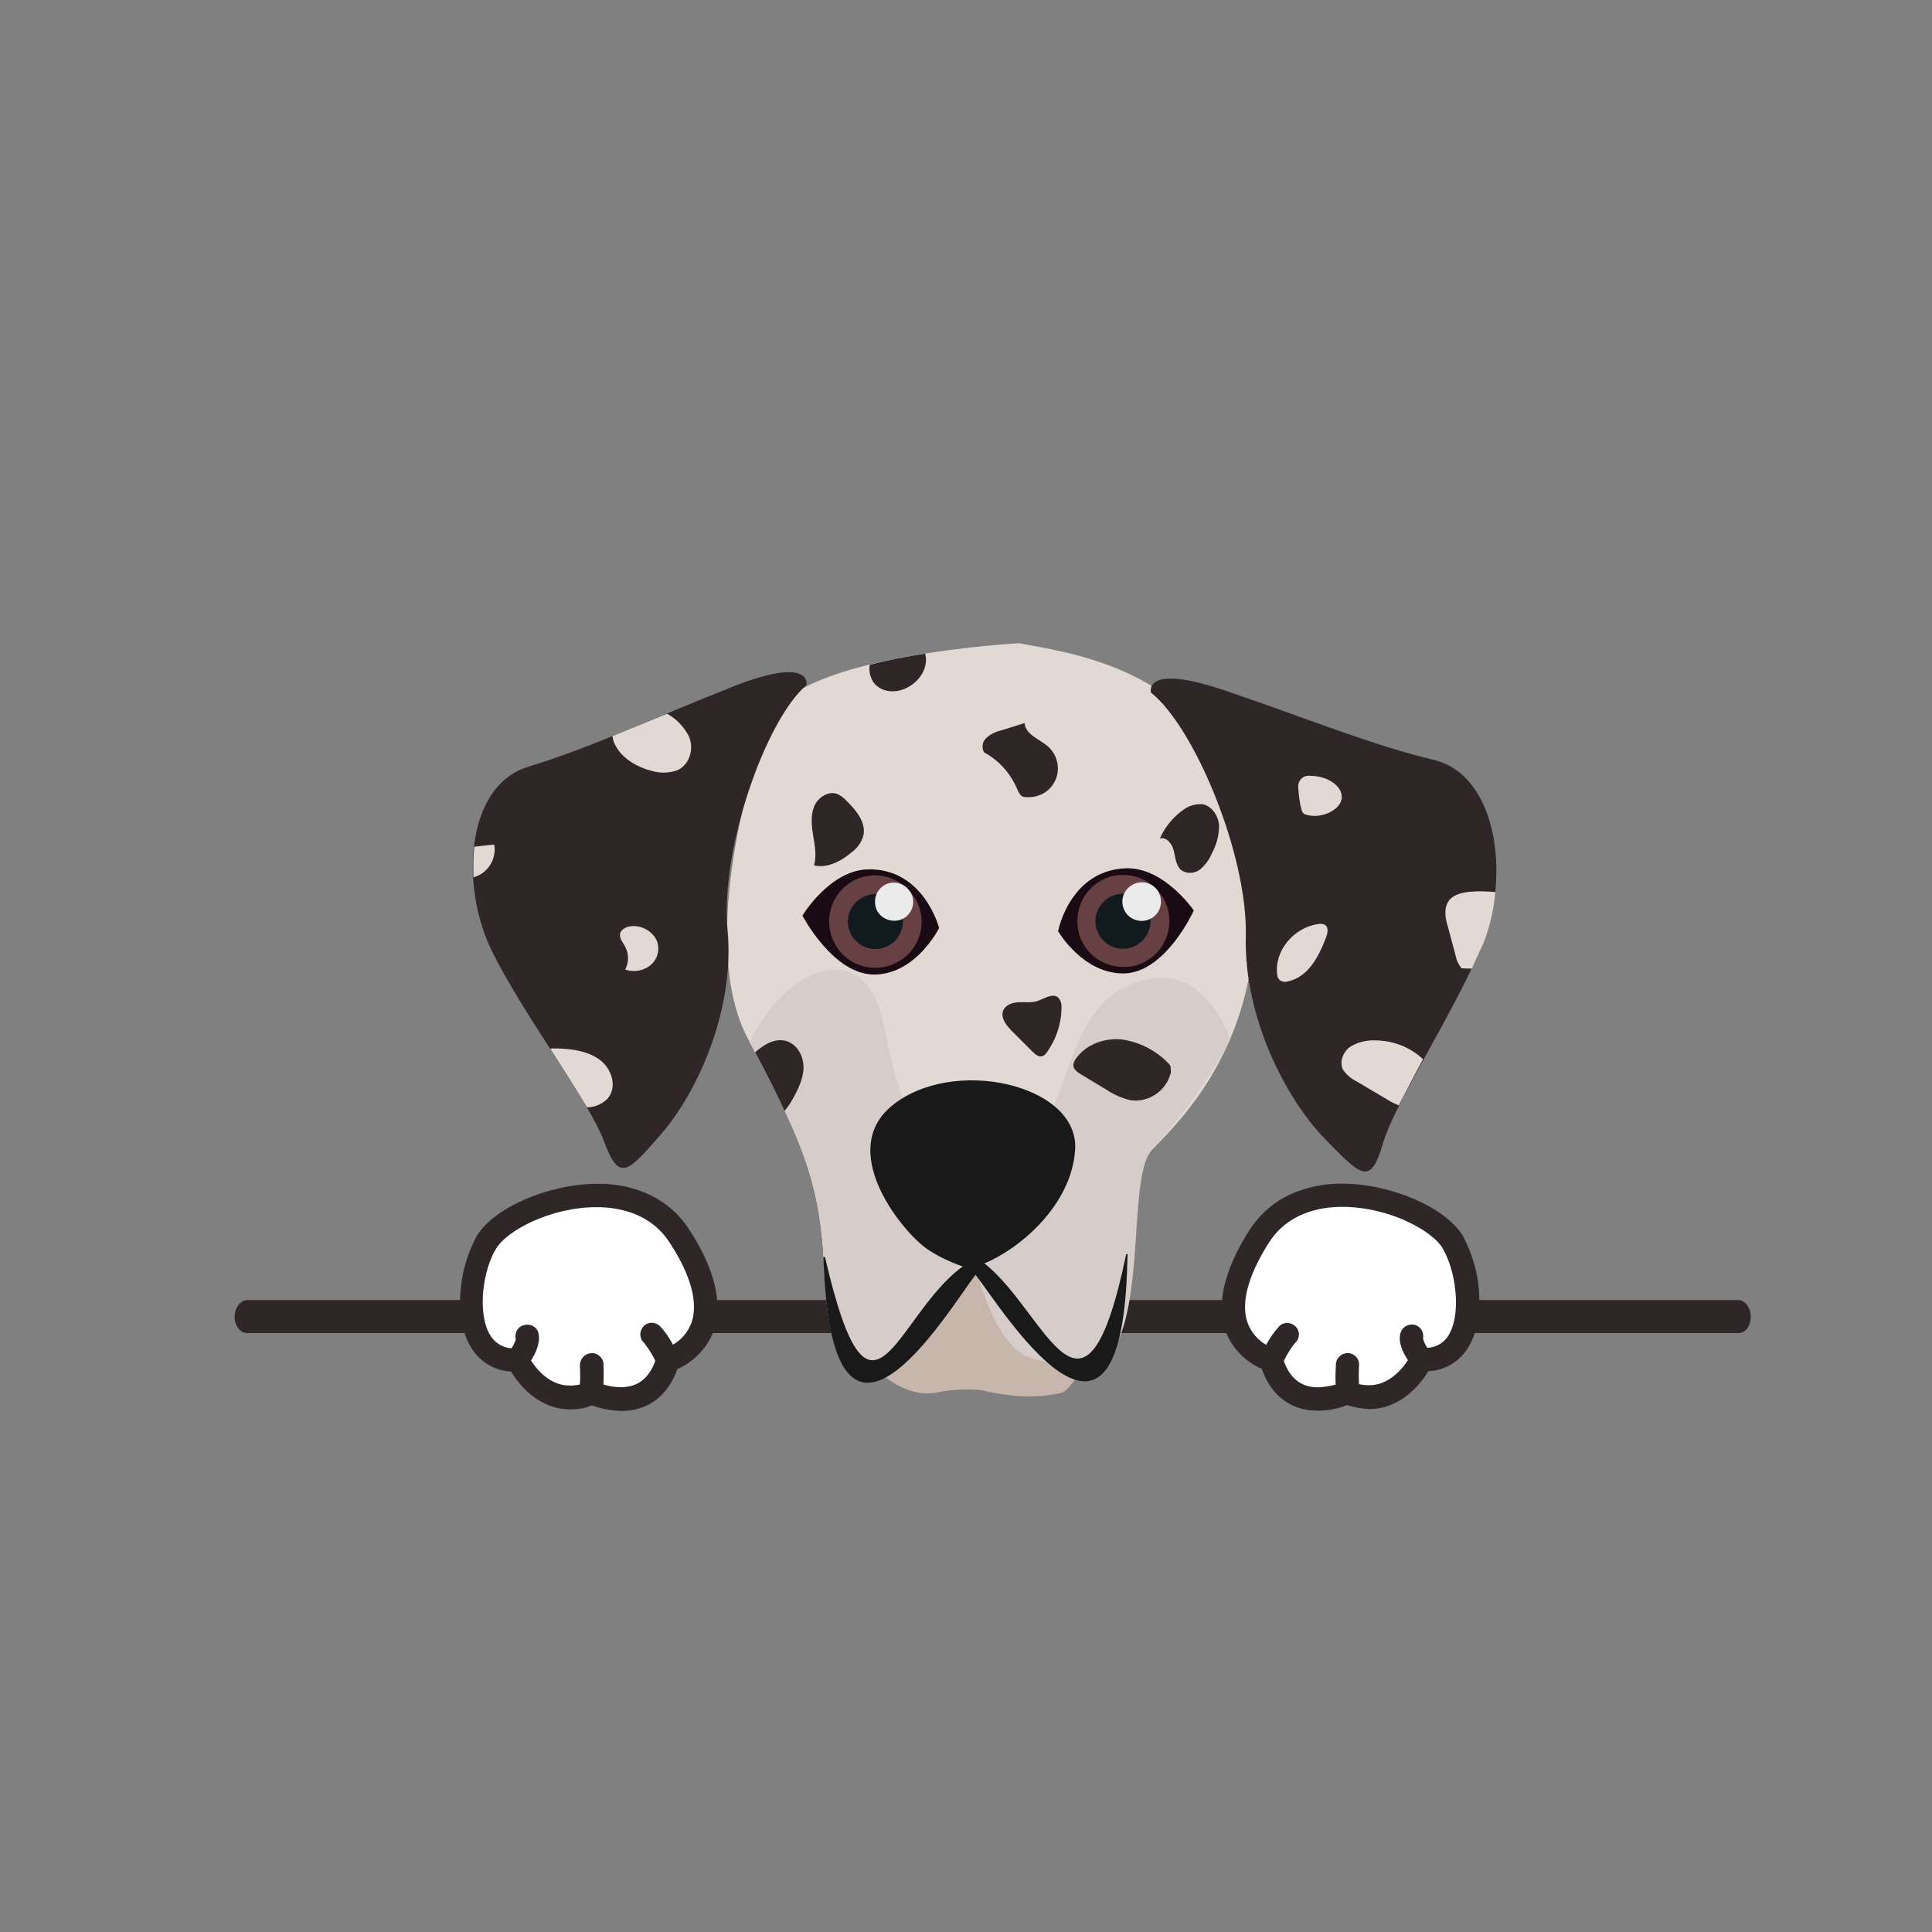 <?xml version="1.0" encoding="utf-8"?>
<!-- Generator: Adobe Illustrator 24.0.0, SVG Export Plug-In . SVG Version: 6.00 Build 0)  -->
<svg version="1.1" id="Layer_1" xmlns="http://www.w3.org/2000/svg" xmlns:xlink="http://www.w3.org/1999/xlink" x="0px" y="0px"
	 viewBox="0 0 1200 1200" style="enable-background:new 0 0 1200 1200;" xml:space="preserve">
<rect x="0" y="0" width="1200" height="1200" fill="#808080" stroke="none"/>
<style type="text/css">
	.st0{fill:#BE9A71;}
	.st1{fill:#D9A993;}
	.st2{fill:#683A32;}
	.st3{fill:#FFFFFF;}
	.st4{fill:#F78C8B;}
	.st5{fill:#1D1D1B;}
	.st6{fill:#FDAC49;}
	.st7{fill:#191919;}
	.st8{fill:#333333;}
	.st9{fill:#14192C;}
	.st10{fill:#3E3D4F;}
	.st11{fill:#A15225;}
	.st12{fill:#895834;}
	.st13{fill:#1A0A14;}
	.st14{fill:#672E28;}
	.st15{fill:#111B1D;}
	.st16{fill:#EBEBEB;}
	.st17{fill:#494859;}
	.st18{fill:#2F2627;}
	.st19{fill:#C7B6AC;}
	.st20{fill:#E2D9D4;}
	.st21{fill:#D6CDCA;}
	.st22{fill:#674043;}
	.st23{fill:#3D3834;}
	.st24{fill:#E4DACE;}
	.st25{fill:#554E46;}
	.st26{fill:#E8E8E8;}
	.st27{fill:#AEE9FA;}
	.st28{fill:#4D4D4D;}
	.st29{fill:#FDFDFD;}
	.st30{fill:#FAAF5E;}
	.st31{fill:#F8FCFC;}
	.st32{fill:#DBCFB5;}
	.st33{fill:#6D6D6D;}
	.st34{fill:#C69C6D;}
	.st35{fill:#F0B965;}
	.st36{fill:#DA7B45;}
	.st37{fill:#FAE7D6;}
	.st38{fill:#FDF8F2;}
	.st39{fill:#E2C4AA;}
	.st40{fill:#BC8571;}
	.st41{fill:#2F322A;}
	.st42{fill:#444741;}
	.st43{fill:#46282D;}
	.st44{fill:#986858;}
	.st45{fill:#F0C7A2;}
	.st46{fill:#FCE9C8;}
	.st47{fill:#808080;}
	.st48{fill:#4E4E4E;}
	.st49{fill:#E8CBA9;}
	.st50{fill:#956B50;}
</style>
<g>
	<path class="st18" d="M1079.8,828H153.6c-4.5,0-7.9-4.7-7.9-10.1s3.5-10.4,7.9-10.4h925.9c4.5,0,7.9,4.7,7.9,10.4
		C1087.4,823.5,1084.2,828,1079.8,828z"/>
	<path class="st3" d="M782.2,767.9c-39.8,62.8,7.4,76.7,7.4,76.7c10.6,37.4,47,20.3,47,20.3c30.7,12.6,46-20.5,46-20.5
		c36.6,1.2,32.4-51.7,19.3-73.5C887.8,747.6,811.3,721.9,782.2,767.9z"/>
	<path class="st18" d="M918.5,800.3c-1-11.4-4.5-22.5-9.9-32.7c-10.6-17.6-44.8-32.4-74.7-32.4c-10.9-0.2-21.8,2-31.9,6.4
		c-10.6,4.7-19.5,12.6-26,22.5c-15.8,25-20.8,46.3-14.6,63.1c4,10.4,12.1,18.6,22.3,23c5.9,16.8,18.1,26,34.9,26
		c6.2,0,12.4-1.2,18.1-3.5c4.5,1.5,8.9,2.2,13.6,2.5l0,0c20,0,32.2-15.8,36.9-23.5c10.9-0.5,20.5-6.7,25.5-16.1
		C917.7,826.8,919.7,814.1,918.5,800.3z M900.2,828.5c-2.7,5.2-7.9,8.4-13.6,8.7c-1.2-1.7-2.2-3.7-2.7-5.7c0.7-4-1.5-7.7-5.4-8.7
		c-4-0.7-7.7,1.5-8.7,5.4c-1.5,5.7,1.7,12.1,4.7,16.6c-3.5,5.4-11.9,15.6-24,15.6l0,0c-2.2,0-4.2-0.2-6.4-0.7
		c-0.2-3.7-0.2-7.4,0-11.4c0.5-4-2.5-7.4-6.4-7.9c-3.7-0.2-7.2,2.2-7.9,6.2c-0.2,4.5-0.5,8.9-0.2,13.4c-3.5,1-7.2,1.5-10.9,1.7
		c-10.4,0-17.3-5.4-21.3-16.3l0.2-0.5c2-4,4.2-7.7,6.9-10.9c3-2.7,3-7.4,0.2-10.1c-2.7-2.7-7.4-3-10.1-0.2l0,0
		c-3.2,3.5-5.9,7.4-8.2,11.6c-5.2-3-9.2-7.7-11.4-13.4c-4.5-12.1,0-29.4,13.1-50c11.6-18.3,31.2-22.3,45.5-22.3
		c29.2,0,55.9,14.8,62.3,25.5C904.1,788.7,907.8,814.9,900.2,828.5z"/>
	<path class="st3" d="M422.5,767.9c40.1,62.8-7.4,76.7-7.4,76.7c-10.6,37.4-47,20.3-47,20.3c-30.7,12.6-46-20.5-46-20.5
		c-36.6,1.2-32.4-51.7-19.3-73.5C316.6,747.6,393,721.9,422.5,767.9z"/>
	<path class="st18" d="M428.4,764.2c-6.2-9.9-15.1-17.6-25.7-22.5c-10.1-4.5-21-6.7-31.9-6.4c-29.9,0-64.1,14.8-74.7,32.4
		c-5.4,10.1-8.9,21.3-9.9,32.7c-1.5,13.9,0.7,26.5,5.7,35.4c5.2,9.4,14.8,15.6,25.5,16.1c4.7,7.7,16.8,23.5,36.9,23.5l0,0
		c4.7,0,9.2-0.7,13.4-2.5c5.9,2.2,11.9,3.2,18.1,3.5c16.6,0,28.9-9.2,34.9-26c10.1-4.5,18.3-12.9,22.3-23
		C449.2,810.4,444.5,789.1,428.4,764.2z M429.4,821.8c-2.2,5.7-6.2,10.4-11.4,13.4c-2.2-4.2-4.9-8.2-8.2-11.6
		c-3-2.7-7.4-2.7-10.1,0.2c-2.7,3-2.7,7.4,0.2,10.1c2.7,3.5,5.2,7.2,6.9,10.9l0.2,0.5c-4,10.9-10.9,16.3-21.3,16.3
		c-3.7,0-7.2-0.5-10.9-1.7c0.2-4.5,0.2-8.9,0-13.4c-0.7-4-4.5-6.7-8.4-5.9c-3.7,0.5-6.4,4-6.2,7.9c0.2,3.7,0.2,7.4,0,11.4
		c-2,0.5-4.2,0.7-6.4,0.7l0,0c-12.4,0-20.5-10.1-24-15.6c3-4.5,5.9-11.1,4.7-16.6c-0.7-4-4.7-6.4-8.7-5.4c-4,0.7-6.4,4.7-5.4,8.7
		c-0.5,2-1.5,4-2.7,5.7c-5.7-0.2-10.9-3.7-13.6-8.7c-7.7-13.6-4.2-40.1,4.2-53.4c6.4-10.6,33.1-25.5,62.3-25.5
		c14.3,0,33.9,4,45.5,22.3C429.4,792.4,433.8,809.7,429.4,821.8L429.4,821.8z"/>
	<path class="st19" d="M687.9,843.8c-4-18.8-5.2-77.4,0.5-96c1.7-5.4,4.2-10.6,7.7-15.1c-9.4-8.2-19.5-15.6-30.4-22
		c-18.8-11.1-38.3-20.5-59.1-27.7c-38.3,1.7-73.5,40.3-97.7,73c1.5,9.9,2.5,19.5,3,29.4c1.5,36.4,38.6,87.6,71.5,79.2
		c8.4-1.5,17.1-2,25.7-1.2c15.8,3.7,33.4,5.7,50.2,1.7c9.6-2.5,31.2-50,37.8-68.3C696.8,796.8,687.9,843.8,687.9,843.8z"/>
	<path class="st20" d="M633,399.5c0,0-137.3,7.4-153.9,46.3s-43.8,143.7-14.8,198.9s45.3,85.1,47.5,141
		c5.7,148.9,80.2,25.7,94.3,1.7c0,0,14.6,47.5,33.6,53.4c19,5.9,42.1,9.6,42.5,8.9c0.5-0.7,16.6-117.8,33.6-135.8
		c17.1-18.1,91.5-85.3,52.2-219.4C744.6,413.9,660.2,405,633,399.5z"/>
	<path class="st18" d="M552.1,780.7c4,3,10.1,4.2,13.6,0.5c2.5-2.7,2.7-7.2,6.2-8.4l-4.2-6.9c-8.2-1.2-16.6-1.5-24.7-0.5
		C543.9,771.6,547.1,777,552.1,780.7z"/>
	<path class="st21" d="M710.7,608.6c-44.8,11.4-43.5,61.4-64.6,94.7c-15.1,24-61.1,33.4-77.2-0.7c-10.1-21.5-15.1-41.8-19.8-65.1
		c-12.1-60.9-64.1-33.1-83.4,9.9c28,53.2,44,83.4,46,138c5.7,148.9,79.9,25.7,94.3,1.7c0,0,11.1,47.7,32.7,55.9
		c11.9,4.5,43.5,6.4,43.5,6.4c32.4-23.7,16.6-117.8,33.6-135.8c19-20.8,35.4-43.5,48.5-68.3C755.9,624.9,739.4,601.1,710.7,608.6z"
		/>
	<path class="st18" d="M611.2,467.3c-1.7-3.2-1-6.9,1.7-9.2s5.7-3.7,9.2-4.5l14.3-4.5c0.5,7.2,9.2,9.9,14.6,14.6
		c7.4,6.7,8.2,18.1,1.5,25.5c-3.7,4.2-9.4,6.4-15.3,5.9c-1,0-2.2-0.2-3-1c-1-1-1.7-2.2-2.2-3.5C628,480.9,620.9,472.5,611.2,467.3z
		 M757.2,512.6c-0.5-5.9-4.5-12.1-10.4-13.1c-4.5-0.2-8.7,1-12.1,3.7c-6.2,4.5-11.1,10.4-14.3,17.6c4.2-1.2,7.7,3.5,8.7,7.7
		s1.2,8.9,4.5,11.9c3.5,2.5,8.2,2.2,11.6-0.2c3.2-2.7,5.7-5.9,7.4-9.9C755.7,524.5,757.2,518.8,757.2,512.6L757.2,512.6z
		 M525.6,497.2c-1.5-1.7-3.5-3-5.4-4c-5.7-2.2-12.4,2.2-14.6,7.9s-1.5,12.1-0.5,18.1c1,5.9,2.2,12.4,0.5,18.3
		c8.4,2,17.1-2.7,23.7-8.4c3-2.2,5.2-5.2,6.4-8.4C539,512.1,532.3,503.7,525.6,497.2L525.6,497.2z M540,415.6c0,3,1,5.7,2.5,8.2
		c1.5,2,3.5,3.5,5.9,4.5c12.4,4.7,27.7-6.7,26.7-19.8c-0.2-0.7-0.2-1.7-0.5-2.5c-11.1,1.7-23,4-34.4,6.9
		C540.2,413.6,540,414.6,540,415.6L540,415.6z M650.1,653.8c5.9-8.2,9.2-18.1,9.2-28c0.2-2.2-0.5-4.5-2-6.2c-3.5-3-8.7,0.7-13.1,2.2
		c-3.7,1.2-7.7,0.5-11.6,0.7c-4,0.2-8.2,1.7-9.6,5.4c-1.5,4.5,2,8.9,5.4,12.4l13.1,13.1c1.7,1.7,4,3.5,6.2,2.5
		C648.6,655.6,649.3,654.8,650.1,653.8L650.1,653.8z M727,662.2c-0.5-1-1.2-1.7-2-2.5c-7.7-7.7-17.8-12.6-28.4-14.1
		c-10.9-1-22.3,3.2-28.4,12.1c-1,1.2-1.5,2.7-1.5,4.2c0.2,2.5,2.5,4,4.7,5.4l15.6,9.4c4.7,3.2,9.9,5.4,15.3,6.7
		c11.6,1.5,22.5-6.2,25-17.6C727.2,664.7,727.2,663.5,727,662.2L727,662.2z M489.3,646.9c-7.2-2.7-14.3,1.5-20.3,6.7
		c6.9,13.1,13.1,25,18.3,36.4c1.2-1.5,2.5-3.2,3.5-4.7c3.7-6.4,7.4-12.9,8.2-20.3C499.7,657.5,496.2,649.6,489.3,646.9L489.3,646.9z
		"/>
	<path class="st13" d="M657.2,578.4c0,0,7.2-38.1,42.5-39.1c23.5-0.5,41.8,26.2,41.8,26.2s-17.3,38.3-43,39.1
		C672.8,605.3,657.2,578.4,657.2,578.4z"/>
	<path class="st22" d="M726.3,571.2c0.5,15.8-11.9,29.2-27.7,29.4c-15.8,0.5-29.2-11.9-29.4-27.7c-0.5-15.8,11.9-29.2,27.7-29.4l0,0
		C712.6,543,725.8,555.4,726.3,571.2z"/>
	<path class="st15" d="M714.6,571.7c0.2,9.4-7.2,17.3-16.6,17.6s-17.3-7.2-17.6-16.6s7.2-17.3,16.6-17.6l0,0
		C706.5,554.9,714.4,562.3,714.6,571.7z"/>
	<path class="st16" d="M721.1,559.6c0.2,6.7-4.9,12.1-11.6,12.4c-6.7,0.2-12.1-4.9-12.4-11.6c-0.2-6.4,4.9-11.9,11.4-12.4
		C715.4,547.7,720.8,552.9,721.1,559.6L721.1,559.6z"/>
	<path class="st13" d="M583.3,576.4c0,0-9.6-37.6-44.8-36.4c-23.5,1-40.1,28.7-40.1,28.7s19.5,37.4,45.3,36.6
		C569.4,604.6,583.3,576.4,583.3,576.4z"/>
	<path class="st22" d="M572.4,571.7c0.5,15.8-11.9,28.9-28,29.4c-15.8,0.5-28.9-11.9-29.4-28c-0.5-15.8,11.9-28.9,27.7-29.4
		C558.8,543.5,571.9,555.9,572.4,571.7L572.4,571.7z"/>
	<path class="st15" d="M560.8,571.9c0.2,9.4-7.2,17.3-16.6,17.6c-9.4,0.2-17.3-7.2-17.6-16.6c-0.2-9.4,7.2-17.1,16.6-17.6
		C552.6,555.1,560.5,562.5,560.8,571.9L560.8,571.9z"/>
	<path class="st16" d="M567.2,559.8c0.2,6.4-4.9,12.1-11.6,12.1s-12.1-4.9-12.1-11.6c-0.2-6.4,4.9-12.1,11.6-12.1
		C561.5,548.2,566.9,553.4,567.2,559.8L567.2,559.8z"/>
	<path class="st7" d="M699.5,779c-26.2,125.2-49.5,35.9-88.1,5.7c20.8-8.4,54.4-35.6,56.4-71c2.2-40.3-76.7-58.1-114.3-26.5
		c-32.2,27.2,4,74,20,86.8c7.9,6.4,20,11.1,24.5,12.6c-42.1,30.4-57.1,117.5-85.6-5.9c-0.2,0-0.7,0-1,0.2c0,1.5,0.2,3,0.2,4.5
		c5.9,148.7,76.7,29.4,94.3,6.4c16.1,20.3,91,143,94.3-8.4c0-1.5,0.2-3,0.2-4.5C700.3,779,699.8,779,699.5,779z"/>
	<path class="st18" d="M500.9,425.5c0,0,4.2-18.8-46.3,1.2c-50.5,20-87.3,37.6-126.4,49.5c-39.1,11.9-42.3,74-23,113.8
		c19.3,39.8,60.6,93.5,70,119c9.4,25.5,14.6,19.5,36.1-5.4c21.5-25,45.3-75.9,40.6-125.9C447.2,527.7,475.4,447.5,500.9,425.5z"/>
	<path class="st18" d="M714.9,430.2c0,0-5.4-18.8,46.3-1.2s89.6,33.4,129.4,43c39.8,9.6,47.2,72.7,30.4,114s-54.4,98.2-62.1,124.4
		c-7.7,26.2-13.1,20.5-36.4-3.5c-23.3-24-50-74.5-48.7-125.4C775,530.6,741.6,451.2,714.9,430.2z"/>
	<path class="st20" d="M814.1,481.9c9.9,0,19.5,5.9,19.3,13.4c-0.2,7.4-12.1,13.4-21.5,10.9c-1-0.2-1.7-0.5-2.5-1.2
		c-0.5-0.5-0.7-1.2-1-2c-1.2-4.5-1.7-8.9-2-13.4c-0.5-3,1-5.9,3.7-7.2C811.3,481.9,812.6,481.7,814.1,481.9z M795.3,609.1
		c1.5,0.7,3,1,4.5,0.5c12.9-2.7,19.3-15.6,23.7-27c1.2-3,2-6.9-1-8.4c-1.2-0.5-2.7-0.5-4-0.2c-15.3,2.2-27.2,17.1-25.2,31.4
		C793.3,606.6,794,608.1,795.3,609.1z M913,553.9c-4.7,0.5-9.4,1.5-12.4,4.7c-4.2,4.7-3,11.6-1.2,17.3l4.7,17.6
		c0.5,2.7,1.7,5.4,3.5,7.7c0,0,0,0,0.2,0.2c2.2,0.2,4.2,0.2,6.4,0.2c2.5-5.4,4.9-10.9,7.2-15.8c4-10.1,6.4-20.8,7.4-31.7
		C923.2,553.6,918,553.4,913,553.9L913,553.9z M853.9,646.2c-5.4-0.2-10.9,1.2-15.6,4.2c-4.2,3.2-6.4,9.2-4.2,13.9
		c2,3,4.7,5.4,8.2,7.2l21.3,12.6c1.7,1,3.5,1.7,5.2,2.5c4.5-8.7,9.6-18.6,15.1-28.7C875.9,650.4,865.3,646.2,853.9,646.2z"/>
	<path class="st20" d="M380.4,457.2c10.9-4.5,22-8.9,33.9-13.9c5.9,3.2,10.6,8.2,13.6,14.1c3.2,7.4,0.7,17.1-6.7,20.8
		c-5.2,2-10.9,2.2-16.1,0.7c-9.9-2.5-19.3-8.2-23.3-16.8C380.9,460.4,380.7,458.9,380.4,457.2z M294.6,525.9
		c-0.7,6.2-0.7,12.6-0.5,19c1.7-0.5,3.2-1.2,4.7-2c6.2-4,9.4-11.1,8.2-18.3l-2.5,0.2L294.6,525.9z M385.1,580.4
		c-0.2,2.7,1.7,4.9,3,7.2c2.5,4.5,2.7,9.9,0.2,14.6c5.7,2,11.9,0.7,16.3-3.2c4.2-4,5.4-9.9,3.2-15.1c-2.7-5.4-8.7-8.9-14.8-8.7
		C389.6,575.2,385.4,577.1,385.1,580.4L385.1,580.4z M341.8,651.4c8.4,13.1,16.3,25.5,22.8,36.4c4.7,0,9.2-2,12.6-5.2
		c6.4-7.2,3-18.8-4.9-24.5c-7.9-5.7-18.6-6.9-28.7-6.9C342.8,651.1,342.3,651.4,341.8,651.4z"/>
</g>
</svg>
